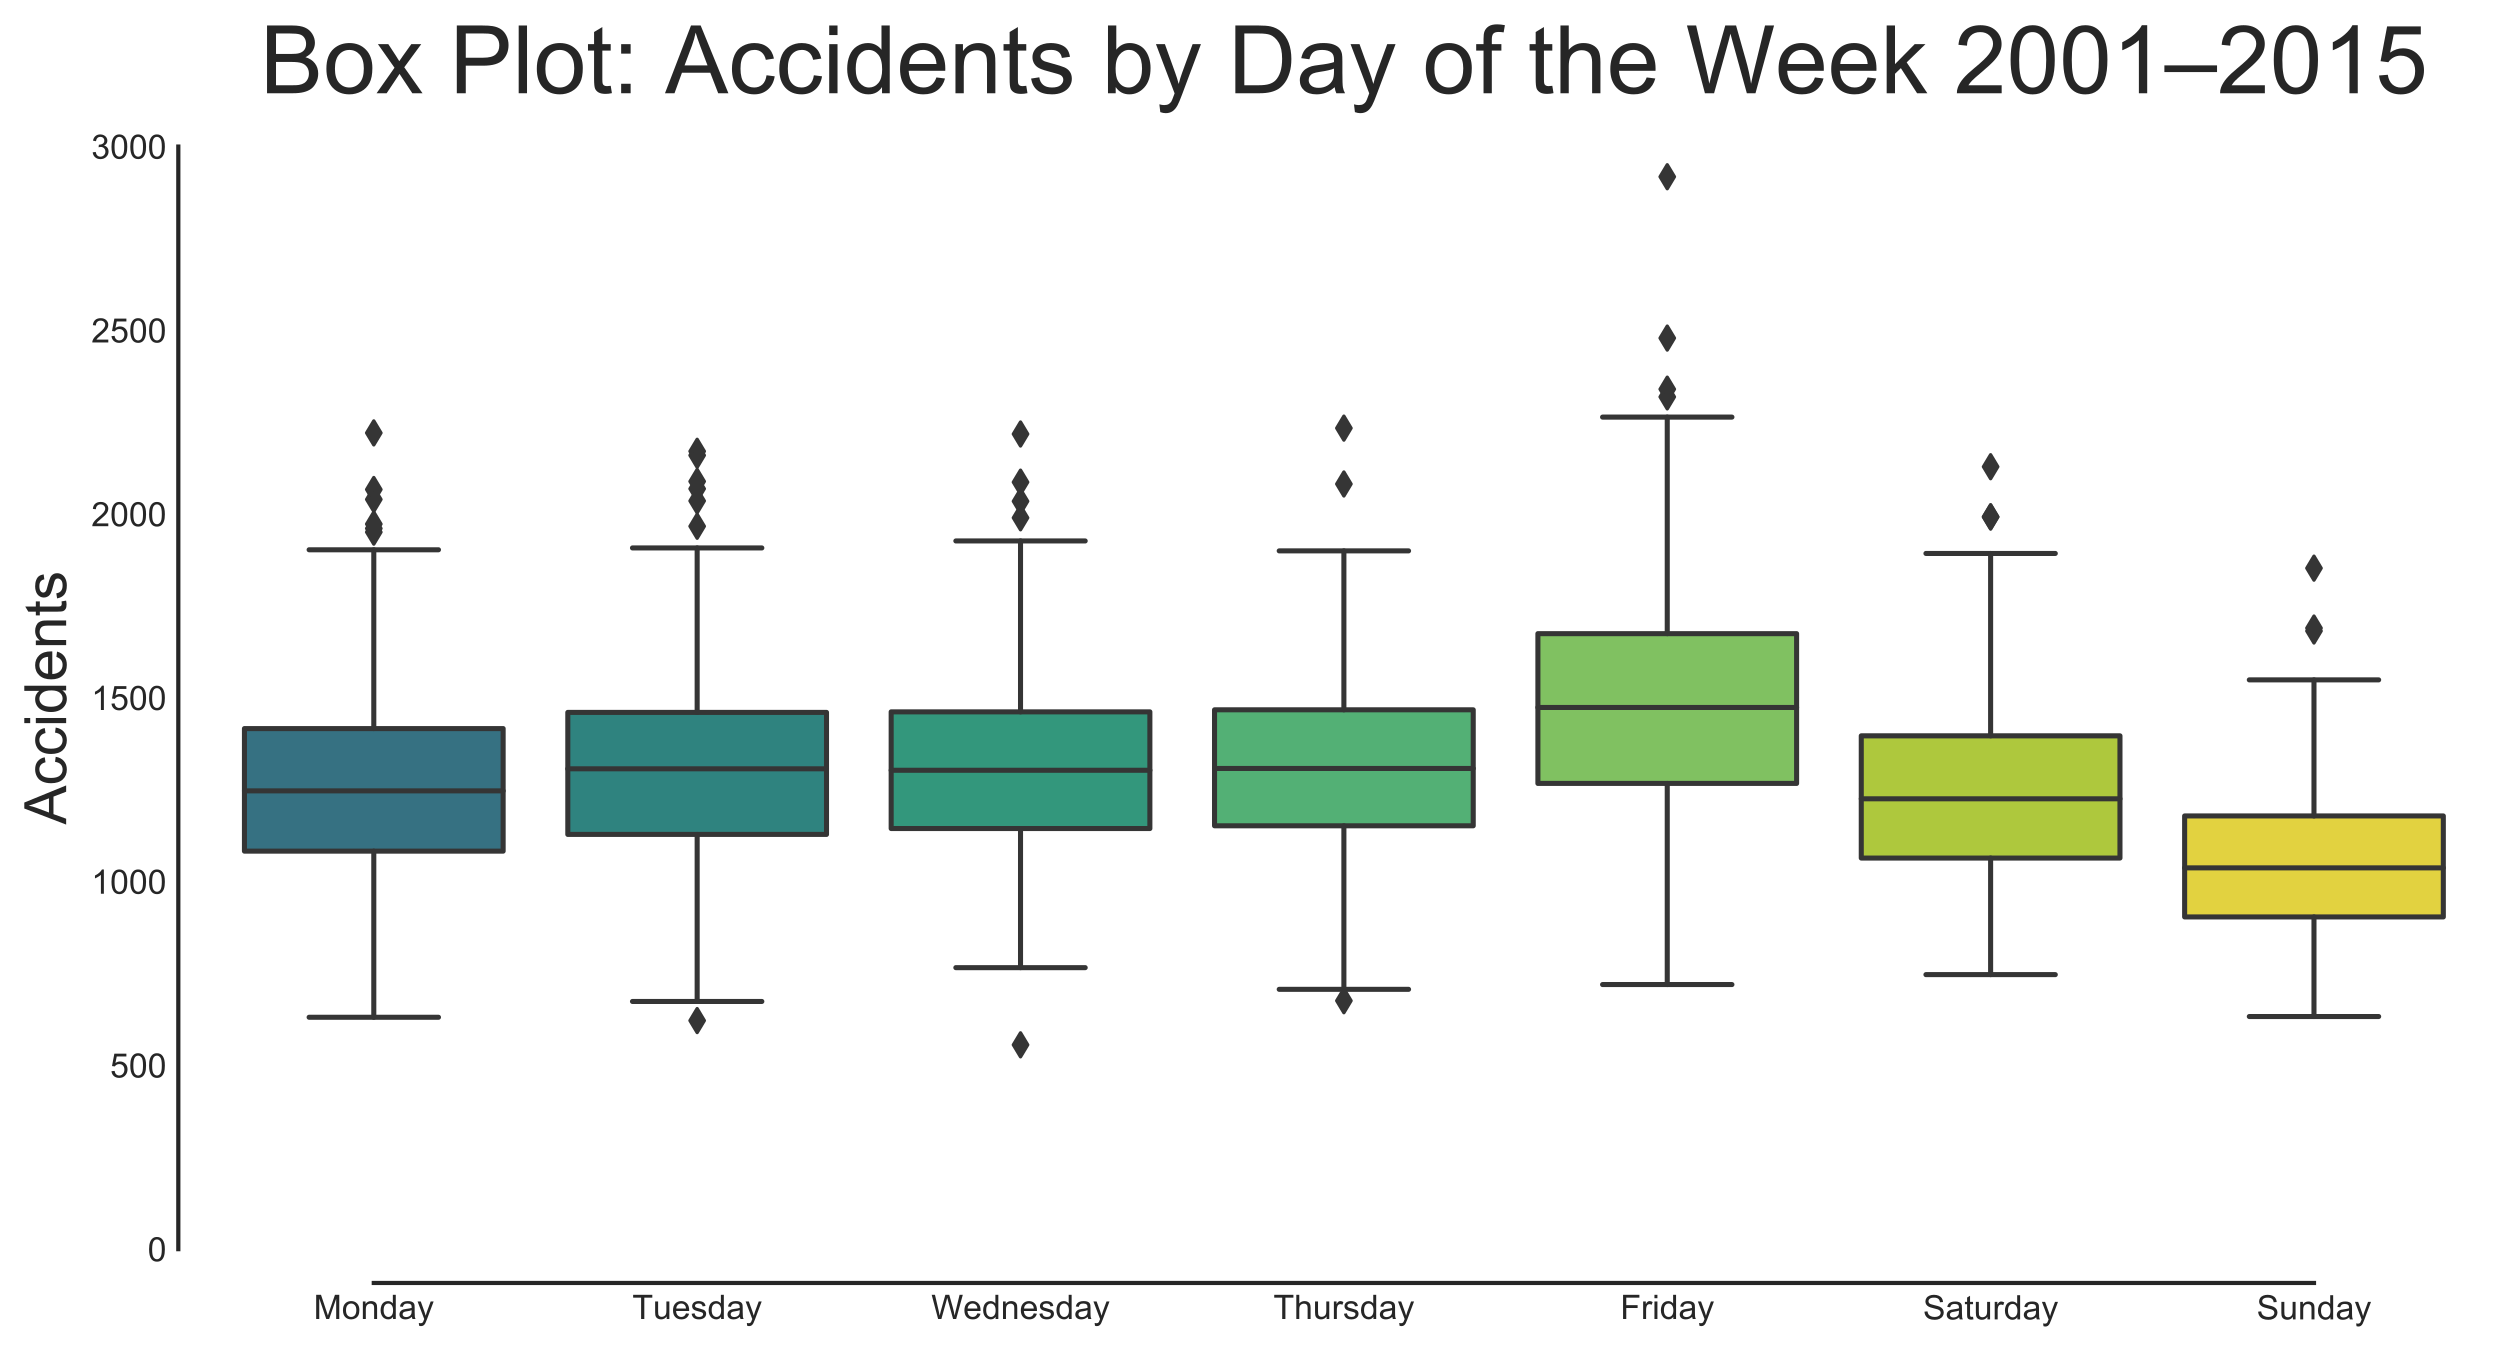<?xml version="1.0" encoding="utf-8" standalone="no"?>
<!DOCTYPE svg PUBLIC "-//W3C//DTD SVG 1.1//EN"
  "http://www.w3.org/Graphics/SVG/1.1/DTD/svg11.dtd">
<!-- Created with matplotlib (http://matplotlib.org/) -->
<svg height="399.612pt" version="1.1" viewBox="0 0 739.547 399.612" width="739.547pt" xmlns="http://www.w3.org/2000/svg" xmlns:xlink="http://www.w3.org/1999/xlink">
 <defs>
  <style type="text/css">
*{stroke-linecap:butt;stroke-linejoin:round;}
  </style>
 </defs>
 <g id="figure_1">
  <g id="patch_1">
   <path d="M 0 399.612 
L 739.547 399.612 
L 739.547 0 
L 0 0 
z
" style="fill:#ffffff;"/>
  </g>
  <g id="axes_1">
   <g id="patch_2">
    <path d="M 62.747 369.528 
L 732.347 369.528 
L 732.347 43.368 
L 62.747 43.368 
z
" style="fill:#ffffff;"/>
   </g>
   <g id="matplotlib.axis_1">
    <g id="xtick_1">
     <g id="line2d_1"/>
     <g id="text_1">
      <!-- Monday -->
      <defs>
       <path d="M 7.422 0 
L 7.422 71.578 
L 21.688 71.578 
L 38.625 20.906 
Q 40.969 13.812 42.047 10.297 
Q 43.266 14.203 45.844 21.781 
L 62.984 71.578 
L 75.734 71.578 
L 75.734 0 
L 66.609 0 
L 66.609 59.906 
L 45.797 0 
L 37.25 0 
L 16.547 60.938 
L 16.547 0 
z
" id="ArialMT-4d"/>
       <path d="M 3.328 25.922 
Q 3.328 40.328 11.328 47.266 
Q 18.016 53.031 27.641 53.031 
Q 38.328 53.031 45.109 46.016 
Q 51.906 39.016 51.906 26.656 
Q 51.906 16.656 48.906 10.906 
Q 45.906 5.172 40.156 2 
Q 34.422 -1.172 27.641 -1.172 
Q 16.75 -1.172 10.031 5.812 
Q 3.328 12.797 3.328 25.922 
z
M 12.359 25.922 
Q 12.359 15.969 16.703 11.016 
Q 21.047 6.062 27.641 6.062 
Q 34.188 6.062 38.531 11.031 
Q 42.875 16.016 42.875 26.219 
Q 42.875 35.844 38.5 40.797 
Q 34.125 45.75 27.641 45.75 
Q 21.047 45.75 16.703 40.812 
Q 12.359 35.891 12.359 25.922 
z
" id="ArialMT-6f"/>
       <path d="M 6.594 0 
L 6.594 51.859 
L 14.5 51.859 
L 14.5 44.484 
Q 20.219 53.031 31 53.031 
Q 35.688 53.031 39.625 51.344 
Q 43.562 49.656 45.516 46.922 
Q 47.469 44.188 48.25 40.438 
Q 48.734 37.984 48.734 31.891 
L 48.734 0 
L 39.938 0 
L 39.938 31.547 
Q 39.938 36.922 38.906 39.578 
Q 37.891 42.234 35.281 43.812 
Q 32.672 45.406 29.156 45.406 
Q 23.531 45.406 19.453 41.844 
Q 15.375 38.281 15.375 28.328 
L 15.375 0 
z
" id="ArialMT-6e"/>
       <path d="M 40.234 0 
L 40.234 6.547 
Q 35.297 -1.172 25.734 -1.172 
Q 19.531 -1.172 14.328 2.25 
Q 9.125 5.672 6.266 11.797 
Q 3.422 17.922 3.422 25.875 
Q 3.422 33.641 6 39.969 
Q 8.594 46.297 13.766 49.656 
Q 18.953 53.031 25.344 53.031 
Q 30.031 53.031 33.688 51.047 
Q 37.359 49.078 39.656 45.906 
L 39.656 71.578 
L 48.391 71.578 
L 48.391 0 
z
M 12.453 25.875 
Q 12.453 15.922 16.641 10.984 
Q 20.844 6.062 26.562 6.062 
Q 32.328 6.062 36.344 10.766 
Q 40.375 15.484 40.375 25.141 
Q 40.375 35.797 36.266 40.766 
Q 32.172 45.75 26.172 45.75 
Q 20.312 45.75 16.375 40.969 
Q 12.453 36.188 12.453 25.875 
z
" id="ArialMT-64"/>
       <path d="M 40.438 6.391 
Q 35.547 2.25 31.031 0.531 
Q 26.516 -1.172 21.344 -1.172 
Q 12.797 -1.172 8.203 3 
Q 3.609 7.172 3.609 13.672 
Q 3.609 17.484 5.344 20.625 
Q 7.078 23.781 9.891 25.688 
Q 12.703 27.594 16.219 28.562 
Q 18.797 29.25 24.031 29.891 
Q 34.672 31.156 39.703 32.906 
Q 39.75 34.719 39.75 35.203 
Q 39.75 40.578 37.25 42.781 
Q 33.891 45.75 27.25 45.75 
Q 21.047 45.75 18.094 43.578 
Q 15.141 41.406 13.719 35.891 
L 5.125 37.062 
Q 6.297 42.578 8.984 45.969 
Q 11.672 49.359 16.75 51.188 
Q 21.828 53.031 28.516 53.031 
Q 35.156 53.031 39.297 51.469 
Q 43.453 49.906 45.406 47.531 
Q 47.359 45.172 48.141 41.547 
Q 48.578 39.312 48.578 33.453 
L 48.578 21.734 
Q 48.578 9.469 49.141 6.219 
Q 49.703 2.984 51.375 0 
L 42.188 0 
Q 40.828 2.734 40.438 6.391 
z
M 39.703 26.031 
Q 34.906 24.078 25.344 22.703 
Q 19.922 21.922 17.672 20.938 
Q 15.438 19.969 14.203 18.094 
Q 12.984 16.219 12.984 13.922 
Q 12.984 10.406 15.641 8.062 
Q 18.312 5.719 23.438 5.719 
Q 28.516 5.719 32.469 7.938 
Q 36.422 10.156 38.281 14.016 
Q 39.703 17 39.703 22.797 
z
" id="ArialMT-61"/>
       <path d="M 6.203 -19.969 
L 5.219 -11.719 
Q 8.109 -12.5 10.25 -12.5 
Q 13.188 -12.5 14.938 -11.516 
Q 16.703 -10.547 17.828 -8.797 
Q 18.656 -7.469 20.516 -2.25 
Q 20.75 -1.516 21.297 -0.094 
L 1.609 51.859 
L 11.078 51.859 
L 21.875 21.828 
Q 23.969 16.109 25.641 9.812 
Q 27.156 15.875 29.25 21.625 
L 40.328 51.859 
L 49.125 51.859 
L 29.391 -0.875 
Q 26.219 -9.422 24.469 -12.641 
Q 22.125 -17 19.094 -19.016 
Q 16.062 -21.047 11.859 -21.047 
Q 9.328 -21.047 6.203 -19.969 
z
" id="ArialMT-79"/>
      </defs>
      <g style="fill:#262626;" transform="translate(92.789 390.186)scale(0.1 -0.1)">
       <use xlink:href="#ArialMT-4d"/>
       <use x="83.301" xlink:href="#ArialMT-6f"/>
       <use x="138.916" xlink:href="#ArialMT-6e"/>
       <use x="194.531" xlink:href="#ArialMT-64"/>
       <use x="250.146" xlink:href="#ArialMT-61"/>
       <use x="305.762" xlink:href="#ArialMT-79"/>
      </g>
     </g>
    </g>
    <g id="xtick_2">
     <g id="line2d_2"/>
     <g id="text_2">
      <!-- Tuesday -->
      <defs>
       <path d="M 25.922 0 
L 25.922 63.141 
L 2.344 63.141 
L 2.344 71.578 
L 59.078 71.578 
L 59.078 63.141 
L 35.406 63.141 
L 35.406 0 
z
" id="ArialMT-54"/>
       <path d="M 40.578 0 
L 40.578 7.625 
Q 34.516 -1.172 24.125 -1.172 
Q 19.531 -1.172 15.547 0.578 
Q 11.578 2.344 9.641 5 
Q 7.719 7.672 6.938 11.531 
Q 6.391 14.109 6.391 19.734 
L 6.391 51.859 
L 15.188 51.859 
L 15.188 23.094 
Q 15.188 16.219 15.719 13.812 
Q 16.547 10.359 19.234 8.375 
Q 21.922 6.391 25.875 6.391 
Q 29.828 6.391 33.297 8.422 
Q 36.766 10.453 38.203 13.938 
Q 39.656 17.438 39.656 24.078 
L 39.656 51.859 
L 48.438 51.859 
L 48.438 0 
z
" id="ArialMT-75"/>
       <path d="M 42.094 16.703 
L 51.172 15.578 
Q 49.031 7.625 43.219 3.219 
Q 37.406 -1.172 28.375 -1.172 
Q 17 -1.172 10.328 5.828 
Q 3.656 12.844 3.656 25.484 
Q 3.656 38.578 10.391 45.797 
Q 17.141 53.031 27.875 53.031 
Q 38.281 53.031 44.875 45.953 
Q 51.469 38.875 51.469 26.031 
Q 51.469 25.25 51.422 23.688 
L 12.75 23.688 
Q 13.234 15.141 17.578 10.594 
Q 21.922 6.062 28.422 6.062 
Q 33.25 6.062 36.672 8.594 
Q 40.094 11.141 42.094 16.703 
z
M 13.234 30.906 
L 42.188 30.906 
Q 41.609 37.453 38.875 40.719 
Q 34.672 45.797 27.984 45.797 
Q 21.922 45.797 17.797 41.75 
Q 13.672 37.703 13.234 30.906 
z
" id="ArialMT-65"/>
       <path d="M 3.078 15.484 
L 11.766 16.844 
Q 12.5 11.625 15.844 8.844 
Q 19.188 6.062 25.203 6.062 
Q 31.25 6.062 34.172 8.516 
Q 37.109 10.984 37.109 14.312 
Q 37.109 17.281 34.516 19 
Q 32.719 20.172 25.531 21.969 
Q 15.875 24.422 12.141 26.203 
Q 8.406 27.984 6.469 31.125 
Q 4.547 34.281 4.547 38.094 
Q 4.547 41.547 6.125 44.5 
Q 7.719 47.469 10.453 49.422 
Q 12.5 50.922 16.031 51.969 
Q 19.578 53.031 23.641 53.031 
Q 29.734 53.031 34.344 51.266 
Q 38.969 49.516 41.156 46.5 
Q 43.359 43.5 44.188 38.484 
L 35.594 37.312 
Q 35.016 41.312 32.203 43.547 
Q 29.391 45.797 24.266 45.797 
Q 18.219 45.797 15.625 43.797 
Q 13.031 41.797 13.031 39.109 
Q 13.031 37.406 14.109 36.031 
Q 15.188 34.625 17.484 33.688 
Q 18.797 33.203 25.25 31.453 
Q 34.578 28.953 38.25 27.359 
Q 41.938 25.781 44.031 22.75 
Q 46.141 19.734 46.141 15.234 
Q 46.141 10.844 43.578 6.953 
Q 41.016 3.078 36.172 0.953 
Q 31.344 -1.172 25.25 -1.172 
Q 15.141 -1.172 9.844 3.031 
Q 4.547 7.234 3.078 15.484 
z
" id="ArialMT-73"/>
      </defs>
      <g style="fill:#262626;" transform="translate(187.059 390.186)scale(0.1 -0.1)">
       <use xlink:href="#ArialMT-54"/>
       <use x="61.037" xlink:href="#ArialMT-75"/>
       <use x="116.652" xlink:href="#ArialMT-65"/>
       <use x="172.268" xlink:href="#ArialMT-73"/>
       <use x="222.268" xlink:href="#ArialMT-64"/>
       <use x="277.883" xlink:href="#ArialMT-61"/>
       <use x="333.498" xlink:href="#ArialMT-79"/>
      </g>
     </g>
    </g>
    <g id="xtick_3">
     <g id="line2d_3"/>
     <g id="text_3">
      <!-- Wednesday -->
      <defs>
       <path d="M 20.219 0 
L 1.219 71.578 
L 10.938 71.578 
L 21.828 24.656 
Q 23.578 17.281 24.859 10.016 
Q 27.594 21.484 28.078 23.25 
L 41.703 71.578 
L 53.125 71.578 
L 63.375 35.359 
Q 67.234 21.875 68.953 10.016 
Q 70.312 16.797 72.516 25.594 
L 83.734 71.578 
L 93.266 71.578 
L 73.641 0 
L 64.5 0 
L 49.422 54.547 
Q 47.516 61.375 47.172 62.938 
Q 46.047 58.016 45.062 54.547 
L 29.891 0 
z
" id="ArialMT-57"/>
      </defs>
      <g style="fill:#262626;" transform="translate(275.488 390.186)scale(0.1 -0.1)">
       <use xlink:href="#ArialMT-57"/>
       <use x="94.369" xlink:href="#ArialMT-65"/>
       <use x="149.984" xlink:href="#ArialMT-64"/>
       <use x="205.6" xlink:href="#ArialMT-6e"/>
       <use x="261.215" xlink:href="#ArialMT-65"/>
       <use x="316.83" xlink:href="#ArialMT-73"/>
       <use x="366.83" xlink:href="#ArialMT-64"/>
       <use x="422.445" xlink:href="#ArialMT-61"/>
       <use x="478.061" xlink:href="#ArialMT-79"/>
      </g>
     </g>
    </g>
    <g id="xtick_4">
     <g id="line2d_4"/>
     <g id="text_4">
      <!-- Thursday -->
      <defs>
       <path d="M 6.594 0 
L 6.594 71.578 
L 15.375 71.578 
L 15.375 45.906 
Q 21.531 53.031 30.906 53.031 
Q 36.672 53.031 40.922 50.75 
Q 45.172 48.484 47 44.484 
Q 48.828 40.484 48.828 32.859 
L 48.828 0 
L 40.047 0 
L 40.047 32.859 
Q 40.047 39.453 37.188 42.453 
Q 34.328 45.453 29.109 45.453 
Q 25.203 45.453 21.75 43.422 
Q 18.312 41.406 16.844 37.938 
Q 15.375 34.469 15.375 28.375 
L 15.375 0 
z
" id="ArialMT-68"/>
       <path d="M 6.5 0 
L 6.5 51.859 
L 14.406 51.859 
L 14.406 44 
Q 17.438 49.516 20 51.266 
Q 22.562 53.031 25.641 53.031 
Q 30.078 53.031 34.672 50.203 
L 31.641 42.047 
Q 28.422 43.953 25.203 43.953 
Q 22.312 43.953 20.016 42.219 
Q 17.719 40.484 16.75 37.406 
Q 15.281 32.719 15.281 27.156 
L 15.281 0 
z
" id="ArialMT-72"/>
      </defs>
      <g style="fill:#262626;" transform="translate(376.706 390.186)scale(0.1 -0.1)">
       <use xlink:href="#ArialMT-54"/>
       <use x="61.084" xlink:href="#ArialMT-68"/>
       <use x="116.699" xlink:href="#ArialMT-75"/>
       <use x="172.314" xlink:href="#ArialMT-72"/>
       <use x="205.615" xlink:href="#ArialMT-73"/>
       <use x="255.615" xlink:href="#ArialMT-64"/>
       <use x="311.23" xlink:href="#ArialMT-61"/>
       <use x="366.846" xlink:href="#ArialMT-79"/>
      </g>
     </g>
    </g>
    <g id="xtick_5">
     <g id="line2d_5"/>
     <g id="text_5">
      <!-- Friday -->
      <defs>
       <path d="M 8.203 0 
L 8.203 71.578 
L 56.5 71.578 
L 56.5 63.141 
L 17.672 63.141 
L 17.672 40.969 
L 51.266 40.969 
L 51.266 32.516 
L 17.672 32.516 
L 17.672 0 
z
" id="ArialMT-46"/>
       <path d="M 6.641 61.469 
L 6.641 71.578 
L 15.438 71.578 
L 15.438 61.469 
z
M 6.641 0 
L 6.641 51.859 
L 15.438 51.859 
L 15.438 0 
z
" id="ArialMT-69"/>
      </defs>
      <g style="fill:#262626;" transform="translate(479.313 390.186)scale(0.1 -0.1)">
       <use xlink:href="#ArialMT-46"/>
       <use x="61.084" xlink:href="#ArialMT-72"/>
       <use x="94.385" xlink:href="#ArialMT-69"/>
       <use x="116.602" xlink:href="#ArialMT-64"/>
       <use x="172.217" xlink:href="#ArialMT-61"/>
       <use x="227.832" xlink:href="#ArialMT-79"/>
      </g>
     </g>
    </g>
    <g id="xtick_6">
     <g id="line2d_6"/>
     <g id="text_6">
      <!-- Saturday -->
      <defs>
       <path d="M 4.5 23 
L 13.422 23.781 
Q 14.062 18.406 16.375 14.969 
Q 18.703 11.531 23.578 9.406 
Q 28.469 7.281 34.578 7.281 
Q 39.984 7.281 44.141 8.891 
Q 48.297 10.5 50.312 13.297 
Q 52.344 16.109 52.344 19.438 
Q 52.344 22.797 50.391 25.312 
Q 48.438 27.828 43.953 29.547 
Q 41.062 30.672 31.203 33.031 
Q 21.344 35.406 17.391 37.5 
Q 12.25 40.188 9.734 44.156 
Q 7.234 48.141 7.234 53.078 
Q 7.234 58.5 10.297 63.203 
Q 13.375 67.922 19.281 70.359 
Q 25.203 72.797 32.422 72.797 
Q 40.375 72.797 46.453 70.234 
Q 52.547 67.672 55.812 62.688 
Q 59.078 57.719 59.328 51.422 
L 50.25 50.734 
Q 49.516 57.516 45.281 60.984 
Q 41.062 64.453 32.812 64.453 
Q 24.219 64.453 20.281 61.297 
Q 16.359 58.156 16.359 53.719 
Q 16.359 49.859 19.141 47.359 
Q 21.875 44.875 33.422 42.266 
Q 44.969 39.656 49.266 37.703 
Q 55.516 34.812 58.484 30.391 
Q 61.469 25.984 61.469 20.219 
Q 61.469 14.5 58.203 9.438 
Q 54.938 4.391 48.797 1.578 
Q 42.672 -1.219 35.016 -1.219 
Q 25.297 -1.219 18.719 1.609 
Q 12.156 4.438 8.422 10.125 
Q 4.688 15.828 4.5 23 
z
" id="ArialMT-53"/>
       <path d="M 25.781 7.859 
L 27.047 0.094 
Q 23.344 -0.688 20.406 -0.688 
Q 15.625 -0.688 12.984 0.828 
Q 10.359 2.344 9.281 4.812 
Q 8.203 7.281 8.203 15.188 
L 8.203 45.016 
L 1.766 45.016 
L 1.766 51.859 
L 8.203 51.859 
L 8.203 64.703 
L 16.938 69.969 
L 16.938 51.859 
L 25.781 51.859 
L 25.781 45.016 
L 16.938 45.016 
L 16.938 14.703 
Q 16.938 10.938 17.406 9.859 
Q 17.875 8.797 18.922 8.156 
Q 19.969 7.516 21.922 7.516 
Q 23.391 7.516 25.781 7.859 
z
" id="ArialMT-74"/>
      </defs>
      <g style="fill:#262626;" transform="translate(568.85 390.308)scale(0.1 -0.1)">
       <use xlink:href="#ArialMT-53"/>
       <use x="66.699" xlink:href="#ArialMT-61"/>
       <use x="122.314" xlink:href="#ArialMT-74"/>
       <use x="150.098" xlink:href="#ArialMT-75"/>
       <use x="205.713" xlink:href="#ArialMT-72"/>
       <use x="239.014" xlink:href="#ArialMT-64"/>
       <use x="294.629" xlink:href="#ArialMT-61"/>
       <use x="350.244" xlink:href="#ArialMT-79"/>
      </g>
     </g>
    </g>
    <g id="xtick_7">
     <g id="line2d_7"/>
     <g id="text_7">
      <!-- Sunday -->
      <g style="fill:#262626;" transform="translate(667.561 390.308)scale(0.1 -0.1)">
       <use xlink:href="#ArialMT-53"/>
       <use x="66.699" xlink:href="#ArialMT-75"/>
       <use x="122.314" xlink:href="#ArialMT-6e"/>
       <use x="177.93" xlink:href="#ArialMT-64"/>
       <use x="233.545" xlink:href="#ArialMT-61"/>
       <use x="289.16" xlink:href="#ArialMT-79"/>
      </g>
     </g>
    </g>
   </g>
   <g id="matplotlib.axis_2">
    <g id="ytick_1">
     <g id="line2d_8"/>
     <g id="text_8">
      <!-- 0 -->
      <defs>
       <path d="M 4.156 35.297 
Q 4.156 48 6.766 55.734 
Q 9.375 63.484 14.516 67.672 
Q 19.672 71.875 27.484 71.875 
Q 33.25 71.875 37.594 69.547 
Q 41.938 67.234 44.766 62.859 
Q 47.609 58.5 49.219 52.219 
Q 50.828 45.953 50.828 35.297 
Q 50.828 22.703 48.234 14.969 
Q 45.656 7.234 40.5 3 
Q 35.359 -1.219 27.484 -1.219 
Q 17.141 -1.219 11.234 6.203 
Q 4.156 15.141 4.156 35.297 
z
M 13.188 35.297 
Q 13.188 17.672 17.312 11.828 
Q 21.438 6 27.484 6 
Q 33.547 6 37.672 11.859 
Q 41.797 17.719 41.797 35.297 
Q 41.797 52.984 37.672 58.781 
Q 33.547 64.594 27.391 64.594 
Q 21.344 64.594 17.719 59.469 
Q 13.188 52.938 13.188 35.297 
z
" id="ArialMT-30"/>
      </defs>
      <g style="fill:#262626;" transform="translate(43.686 373.107)scale(0.1 -0.1)">
       <use xlink:href="#ArialMT-30"/>
      </g>
     </g>
    </g>
    <g id="ytick_2">
     <g id="line2d_9"/>
     <g id="text_9">
      <!-- 500 -->
      <defs>
       <path d="M 4.156 18.75 
L 13.375 19.531 
Q 14.406 12.797 18.141 9.391 
Q 21.875 6 27.156 6 
Q 33.5 6 37.891 10.781 
Q 42.281 15.578 42.281 23.484 
Q 42.281 31 38.062 35.344 
Q 33.844 39.703 27 39.703 
Q 22.75 39.703 19.328 37.766 
Q 15.922 35.844 13.969 32.766 
L 5.719 33.844 
L 12.641 70.609 
L 48.25 70.609 
L 48.25 62.203 
L 19.672 62.203 
L 15.828 42.969 
Q 22.266 47.469 29.344 47.469 
Q 38.719 47.469 45.156 40.969 
Q 51.609 34.469 51.609 24.266 
Q 51.609 14.547 45.953 7.469 
Q 39.062 -1.219 27.156 -1.219 
Q 17.391 -1.219 11.203 4.25 
Q 5.031 9.719 4.156 18.75 
z
" id="ArialMT-35"/>
      </defs>
      <g style="fill:#262626;" transform="translate(32.564 318.747)scale(0.1 -0.1)">
       <use xlink:href="#ArialMT-35"/>
       <use x="55.615" xlink:href="#ArialMT-30"/>
       <use x="111.23" xlink:href="#ArialMT-30"/>
      </g>
     </g>
    </g>
    <g id="ytick_3">
     <g id="line2d_10"/>
     <g id="text_10">
      <!-- 1000 -->
      <defs>
       <path d="M 37.25 0 
L 28.469 0 
L 28.469 56 
Q 25.297 52.984 20.141 49.953 
Q 14.984 46.922 10.891 45.406 
L 10.891 53.906 
Q 18.266 57.375 23.781 62.297 
Q 29.297 67.234 31.594 71.875 
L 37.25 71.875 
z
" id="ArialMT-31"/>
      </defs>
      <g style="fill:#262626;" transform="translate(27.003 264.387)scale(0.1 -0.1)">
       <use xlink:href="#ArialMT-31"/>
       <use x="55.615" xlink:href="#ArialMT-30"/>
       <use x="111.23" xlink:href="#ArialMT-30"/>
       <use x="166.846" xlink:href="#ArialMT-30"/>
      </g>
     </g>
    </g>
    <g id="ytick_4">
     <g id="line2d_11"/>
     <g id="text_11">
      <!-- 1500 -->
      <g style="fill:#262626;" transform="translate(27.003 210.027)scale(0.1 -0.1)">
       <use xlink:href="#ArialMT-31"/>
       <use x="55.615" xlink:href="#ArialMT-35"/>
       <use x="111.23" xlink:href="#ArialMT-30"/>
       <use x="166.846" xlink:href="#ArialMT-30"/>
      </g>
     </g>
    </g>
    <g id="ytick_5">
     <g id="line2d_12"/>
     <g id="text_12">
      <!-- 2000 -->
      <defs>
       <path d="M 50.344 8.453 
L 50.344 0 
L 3.031 0 
Q 2.938 3.172 4.047 6.109 
Q 5.859 10.938 9.828 15.625 
Q 13.812 20.312 21.344 26.469 
Q 33.016 36.031 37.109 41.625 
Q 41.219 47.219 41.219 52.203 
Q 41.219 57.422 37.469 61 
Q 33.734 64.594 27.734 64.594 
Q 21.391 64.594 17.578 60.781 
Q 13.766 56.984 13.719 50.25 
L 4.688 51.172 
Q 5.609 61.281 11.656 66.578 
Q 17.719 71.875 27.938 71.875 
Q 38.234 71.875 44.234 66.156 
Q 50.25 60.453 50.25 52 
Q 50.25 47.703 48.484 43.547 
Q 46.734 39.406 42.656 34.812 
Q 38.578 30.219 29.109 22.219 
Q 21.188 15.578 18.938 13.203 
Q 16.703 10.844 15.234 8.453 
z
" id="ArialMT-32"/>
      </defs>
      <g style="fill:#262626;" transform="translate(27.003 155.667)scale(0.1 -0.1)">
       <use xlink:href="#ArialMT-32"/>
       <use x="55.615" xlink:href="#ArialMT-30"/>
       <use x="111.23" xlink:href="#ArialMT-30"/>
       <use x="166.846" xlink:href="#ArialMT-30"/>
      </g>
     </g>
    </g>
    <g id="ytick_6">
     <g id="line2d_13"/>
     <g id="text_13">
      <!-- 2500 -->
      <g style="fill:#262626;" transform="translate(27.003 101.307)scale(0.1 -0.1)">
       <use xlink:href="#ArialMT-32"/>
       <use x="55.615" xlink:href="#ArialMT-35"/>
       <use x="111.23" xlink:href="#ArialMT-30"/>
       <use x="166.846" xlink:href="#ArialMT-30"/>
      </g>
     </g>
    </g>
    <g id="ytick_7">
     <g id="line2d_14"/>
     <g id="text_14">
      <!-- 3000 -->
      <defs>
       <path d="M 4.203 18.891 
L 12.984 20.062 
Q 14.5 12.594 18.141 9.297 
Q 21.781 6 27 6 
Q 33.203 6 37.469 10.297 
Q 41.75 14.594 41.75 20.953 
Q 41.75 27 37.797 30.922 
Q 33.844 34.859 27.734 34.859 
Q 25.25 34.859 21.531 33.891 
L 22.516 41.609 
Q 23.391 41.5 23.922 41.5 
Q 29.547 41.5 34.031 44.422 
Q 38.531 47.359 38.531 53.469 
Q 38.531 58.297 35.25 61.469 
Q 31.984 64.656 26.812 64.656 
Q 21.688 64.656 18.266 61.422 
Q 14.844 58.203 13.875 51.766 
L 5.078 53.328 
Q 6.688 62.156 12.391 67.016 
Q 18.109 71.875 26.609 71.875 
Q 32.469 71.875 37.391 69.359 
Q 42.328 66.844 44.938 62.5 
Q 47.562 58.156 47.562 53.266 
Q 47.562 48.641 45.062 44.828 
Q 42.578 41.016 37.703 38.766 
Q 44.047 37.312 47.562 32.688 
Q 51.078 28.078 51.078 21.141 
Q 51.078 11.766 44.234 5.25 
Q 37.406 -1.266 26.953 -1.266 
Q 17.531 -1.266 11.297 4.344 
Q 5.078 9.969 4.203 18.891 
z
" id="ArialMT-33"/>
      </defs>
      <g style="fill:#262626;" transform="translate(27.003 46.947)scale(0.1 -0.1)">
       <use xlink:href="#ArialMT-33"/>
       <use x="55.615" xlink:href="#ArialMT-30"/>
       <use x="111.23" xlink:href="#ArialMT-30"/>
       <use x="166.846" xlink:href="#ArialMT-30"/>
      </g>
     </g>
    </g>
    <g id="text_15">
     <!-- Accidents -->
     <defs>
      <path d="M -0.141 0 
L 27.344 71.578 
L 37.547 71.578 
L 66.844 0 
L 56.062 0 
L 47.703 21.688 
L 17.781 21.688 
L 9.906 0 
z
M 20.516 29.391 
L 44.781 29.391 
L 37.312 49.219 
Q 33.891 58.25 32.234 64.062 
Q 30.859 57.172 28.375 50.391 
z
" id="ArialMT-41"/>
      <path d="M 40.438 19 
L 49.078 17.875 
Q 47.656 8.938 41.812 3.875 
Q 35.984 -1.172 27.484 -1.172 
Q 16.844 -1.172 10.375 5.781 
Q 3.906 12.75 3.906 25.734 
Q 3.906 34.125 6.688 40.422 
Q 9.469 46.734 15.156 49.875 
Q 20.844 53.031 27.547 53.031 
Q 35.984 53.031 41.359 48.75 
Q 46.734 44.484 48.25 36.625 
L 39.703 35.297 
Q 38.484 40.531 35.375 43.156 
Q 32.281 45.797 27.875 45.797 
Q 21.234 45.797 17.078 41.031 
Q 12.938 36.281 12.938 25.984 
Q 12.938 15.531 16.938 10.797 
Q 20.953 6.062 27.391 6.062 
Q 32.562 6.062 36.031 9.234 
Q 39.5 12.406 40.438 19 
z
" id="ArialMT-63"/>
     </defs>
     <g style="fill:#262626;" transform="translate(19.569 243.905)rotate(-90)scale(0.173 -0.173)">
      <use xlink:href="#ArialMT-41"/>
      <use x="66.699" xlink:href="#ArialMT-63"/>
      <use x="116.699" xlink:href="#ArialMT-63"/>
      <use x="166.699" xlink:href="#ArialMT-69"/>
      <use x="188.916" xlink:href="#ArialMT-64"/>
      <use x="244.531" xlink:href="#ArialMT-65"/>
      <use x="300.146" xlink:href="#ArialMT-6e"/>
      <use x="355.762" xlink:href="#ArialMT-74"/>
      <use x="383.545" xlink:href="#ArialMT-73"/>
     </g>
    </g>
   </g>
   <g id="patch_3">
    <path clip-path="url(#p71932b61f9)" d="M 72.313 251.784 
L 148.838 251.784 
L 148.838 215.526 
L 72.313 215.526 
L 72.313 251.784 
z
" style="fill:#367182;stroke:#353535;stroke-linejoin:miter;stroke-width:1.5;"/>
   </g>
   <g id="patch_4">
    <path clip-path="url(#p71932b61f9)" d="M 167.97 246.837 
L 244.495 246.837 
L 244.495 210.742 
L 167.97 210.742 
L 167.97 246.837 
z
" style="fill:#2f837f;stroke:#353535;stroke-linejoin:miter;stroke-width:1.5;"/>
   </g>
   <g id="patch_5">
    <path clip-path="url(#p71932b61f9)" d="M 263.627 245.098 
L 340.153 245.098 
L 340.153 210.579 
L 263.627 210.579 
L 263.627 245.098 
z
" style="fill:#33977c;stroke:#353535;stroke-linejoin:miter;stroke-width:1.5;"/>
   </g>
   <g id="patch_6">
    <path clip-path="url(#p71932b61f9)" d="M 359.284 244.282 
L 435.81 244.282 
L 435.81 209.981 
L 359.284 209.981 
L 359.284 244.282 
z
" style="fill:#53b075;stroke:#353535;stroke-linejoin:miter;stroke-width:1.5;"/>
   </g>
   <g id="patch_7">
    <path clip-path="url(#p71932b61f9)" d="M 454.941 231.753 
L 531.467 231.753 
L 531.467 187.449 
L 454.941 187.449 
L 454.941 231.753 
z
" style="fill:#80c161;stroke:#353535;stroke-linejoin:miter;stroke-width:1.5;"/>
   </g>
   <g id="patch_8">
    <path clip-path="url(#p71932b61f9)" d="M 550.598 253.823 
L 627.124 253.823 
L 627.124 217.673 
L 550.598 217.673 
L 550.598 253.823 
z
" style="fill:#aec83d;stroke:#353535;stroke-linejoin:miter;stroke-width:1.5;"/>
   </g>
   <g id="patch_9">
    <path clip-path="url(#p71932b61f9)" d="M 646.255 271.245 
L 722.781 271.245 
L 722.781 241.374 
L 646.255 241.374 
L 646.255 271.245 
z
" style="fill:#e2d240;stroke:#353535;stroke-linejoin:miter;stroke-width:1.5;"/>
   </g>
   <g id="line2d_15">
    <path clip-path="url(#p71932b61f9)" d="M 110.575 251.784 
L 110.575 300.926 
" style="fill:none;stroke:#353535;stroke-linecap:round;stroke-width:1.5;"/>
   </g>
   <g id="line2d_16">
    <path clip-path="url(#p71932b61f9)" d="M 110.575 215.526 
L 110.575 162.634 
" style="fill:none;stroke:#353535;stroke-linecap:round;stroke-width:1.5;"/>
   </g>
   <g id="line2d_17">
    <path clip-path="url(#p71932b61f9)" d="M 91.444 300.926 
L 129.707 300.926 
" style="fill:none;stroke:#353535;stroke-linecap:round;stroke-width:1.5;"/>
   </g>
   <g id="line2d_18">
    <path clip-path="url(#p71932b61f9)" d="M 91.444 162.634 
L 129.707 162.634 
" style="fill:none;stroke:#353535;stroke-linecap:round;stroke-width:1.5;"/>
   </g>
   <g id="line2d_19">
    <defs>
     <path d="M -0 3.536 
L 2.121 0 
L -0 -3.536 
L -2.121 -0 
z
" id="ma2a4bb4d27" style="stroke:#353535;stroke-linejoin:miter;"/>
    </defs>
    <g clip-path="url(#p71932b61f9)">
     <use style="fill:#353535;stroke:#353535;stroke-linejoin:miter;" x="110.575" xlink:href="#ma2a4bb4d27" y="144.804"/>
     <use style="fill:#353535;stroke:#353535;stroke-linejoin:miter;" x="110.575" xlink:href="#ma2a4bb4d27" y="155.023"/>
     <use style="fill:#353535;stroke:#353535;stroke-linejoin:miter;" x="110.575" xlink:href="#ma2a4bb4d27" y="128.061"/>
     <use style="fill:#353535;stroke:#353535;stroke-linejoin:miter;" x="110.575" xlink:href="#ma2a4bb4d27" y="157.415"/>
     <use style="fill:#353535;stroke:#353535;stroke-linejoin:miter;" x="110.575" xlink:href="#ma2a4bb4d27" y="156.328"/>
     <use style="fill:#353535;stroke:#353535;stroke-linejoin:miter;" x="110.575" xlink:href="#ma2a4bb4d27" y="147.739"/>
    </g>
   </g>
   <g id="line2d_20">
    <path clip-path="url(#p71932b61f9)" d="M 206.233 246.837 
L 206.233 296.251 
" style="fill:none;stroke:#353535;stroke-linecap:round;stroke-width:1.5;"/>
   </g>
   <g id="line2d_21">
    <path clip-path="url(#p71932b61f9)" d="M 206.233 210.742 
L 206.233 162.09 
" style="fill:none;stroke:#353535;stroke-linecap:round;stroke-width:1.5;"/>
   </g>
   <g id="line2d_22">
    <path clip-path="url(#p71932b61f9)" d="M 187.101 296.251 
L 225.364 296.251 
" style="fill:none;stroke:#353535;stroke-linecap:round;stroke-width:1.5;"/>
   </g>
   <g id="line2d_23">
    <path clip-path="url(#p71932b61f9)" d="M 187.101 162.09 
L 225.364 162.09 
" style="fill:none;stroke:#353535;stroke-linecap:round;stroke-width:1.5;"/>
   </g>
   <g id="line2d_24">
    <g clip-path="url(#p71932b61f9)">
     <use style="fill:#353535;stroke:#353535;stroke-linejoin:miter;" x="206.233" xlink:href="#ma2a4bb4d27" y="301.904"/>
     <use style="fill:#353535;stroke:#353535;stroke-linejoin:miter;" x="206.233" xlink:href="#ma2a4bb4d27" y="142.412"/>
     <use style="fill:#353535;stroke:#353535;stroke-linejoin:miter;" x="206.233" xlink:href="#ma2a4bb4d27" y="155.676"/>
     <use style="fill:#353535;stroke:#353535;stroke-linejoin:miter;" x="206.233" xlink:href="#ma2a4bb4d27" y="148.174"/>
     <use style="fill:#353535;stroke:#353535;stroke-linejoin:miter;" x="206.233" xlink:href="#ma2a4bb4d27" y="133.497"/>
     <use style="fill:#353535;stroke:#353535;stroke-linejoin:miter;" x="206.233" xlink:href="#ma2a4bb4d27" y="134.693"/>
     <use style="fill:#353535;stroke:#353535;stroke-linejoin:miter;" x="206.233" xlink:href="#ma2a4bb4d27" y="144.586"/>
    </g>
   </g>
   <g id="line2d_25">
    <path clip-path="url(#p71932b61f9)" d="M 301.89 245.098 
L 301.89 286.248 
" style="fill:none;stroke:#353535;stroke-linecap:round;stroke-width:1.5;"/>
   </g>
   <g id="line2d_26">
    <path clip-path="url(#p71932b61f9)" d="M 301.89 210.579 
L 301.89 160.024 
" style="fill:none;stroke:#353535;stroke-linecap:round;stroke-width:1.5;"/>
   </g>
   <g id="line2d_27">
    <path clip-path="url(#p71932b61f9)" d="M 282.758 286.248 
L 321.021 286.248 
" style="fill:none;stroke:#353535;stroke-linecap:round;stroke-width:1.5;"/>
   </g>
   <g id="line2d_28">
    <path clip-path="url(#p71932b61f9)" d="M 282.758 160.024 
L 321.021 160.024 
" style="fill:none;stroke:#353535;stroke-linecap:round;stroke-width:1.5;"/>
   </g>
   <g id="line2d_29">
    <g clip-path="url(#p71932b61f9)">
     <use style="fill:#353535;stroke:#353535;stroke-linejoin:miter;" x="301.89" xlink:href="#ma2a4bb4d27" y="309.08"/>
     <use style="fill:#353535;stroke:#353535;stroke-linejoin:miter;" x="301.89" xlink:href="#ma2a4bb4d27" y="148.283"/>
     <use style="fill:#353535;stroke:#353535;stroke-linejoin:miter;" x="301.89" xlink:href="#ma2a4bb4d27" y="153.175"/>
     <use style="fill:#353535;stroke:#353535;stroke-linejoin:miter;" x="301.89" xlink:href="#ma2a4bb4d27" y="128.387"/>
     <use style="fill:#353535;stroke:#353535;stroke-linejoin:miter;" x="301.89" xlink:href="#ma2a4bb4d27" y="142.629"/>
    </g>
   </g>
   <g id="line2d_30">
    <path clip-path="url(#p71932b61f9)" d="M 397.547 244.282 
L 397.547 292.663 
" style="fill:none;stroke:#353535;stroke-linecap:round;stroke-width:1.5;"/>
   </g>
   <g id="line2d_31">
    <path clip-path="url(#p71932b61f9)" d="M 397.547 209.981 
L 397.547 162.96 
" style="fill:none;stroke:#353535;stroke-linecap:round;stroke-width:1.5;"/>
   </g>
   <g id="line2d_32">
    <path clip-path="url(#p71932b61f9)" d="M 378.415 292.663 
L 416.678 292.663 
" style="fill:none;stroke:#353535;stroke-linecap:round;stroke-width:1.5;"/>
   </g>
   <g id="line2d_33">
    <path clip-path="url(#p71932b61f9)" d="M 378.415 162.96 
L 416.678 162.96 
" style="fill:none;stroke:#353535;stroke-linecap:round;stroke-width:1.5;"/>
   </g>
   <g id="line2d_34">
    <g clip-path="url(#p71932b61f9)">
     <use style="fill:#353535;stroke:#353535;stroke-linejoin:miter;" x="397.547" xlink:href="#ma2a4bb4d27" y="296.033"/>
     <use style="fill:#353535;stroke:#353535;stroke-linejoin:miter;" x="397.547" xlink:href="#ma2a4bb4d27" y="143.173"/>
     <use style="fill:#353535;stroke:#353535;stroke-linejoin:miter;" x="397.547" xlink:href="#ma2a4bb4d27" y="126.647"/>
    </g>
   </g>
   <g id="line2d_35">
    <path clip-path="url(#p71932b61f9)" d="M 493.204 231.753 
L 493.204 291.25 
" style="fill:none;stroke:#353535;stroke-linecap:round;stroke-width:1.5;"/>
   </g>
   <g id="line2d_36">
    <path clip-path="url(#p71932b61f9)" d="M 493.204 187.449 
L 493.204 123.386 
" style="fill:none;stroke:#353535;stroke-linecap:round;stroke-width:1.5;"/>
   </g>
   <g id="line2d_37">
    <path clip-path="url(#p71932b61f9)" d="M 474.073 291.25 
L 512.335 291.25 
" style="fill:none;stroke:#353535;stroke-linecap:round;stroke-width:1.5;"/>
   </g>
   <g id="line2d_38">
    <path clip-path="url(#p71932b61f9)" d="M 474.073 123.386 
L 512.335 123.386 
" style="fill:none;stroke:#353535;stroke-linecap:round;stroke-width:1.5;"/>
   </g>
   <g id="line2d_39">
    <g clip-path="url(#p71932b61f9)">
     <use style="fill:#353535;stroke:#353535;stroke-linejoin:miter;" x="493.204" xlink:href="#ma2a4bb4d27" y="52.283"/>
     <use style="fill:#353535;stroke:#353535;stroke-linejoin:miter;" x="493.204" xlink:href="#ma2a4bb4d27" y="117.406"/>
     <use style="fill:#353535;stroke:#353535;stroke-linejoin:miter;" x="493.204" xlink:href="#ma2a4bb4d27" y="100.011"/>
     <use style="fill:#353535;stroke:#353535;stroke-linejoin:miter;" x="493.204" xlink:href="#ma2a4bb4d27" y="115.123"/>
    </g>
   </g>
   <g id="line2d_40">
    <path clip-path="url(#p71932b61f9)" d="M 588.861 253.823 
L 588.861 288.314 
" style="fill:none;stroke:#353535;stroke-linecap:round;stroke-width:1.5;"/>
   </g>
   <g id="line2d_41">
    <path clip-path="url(#p71932b61f9)" d="M 588.861 217.673 
L 588.861 163.721 
" style="fill:none;stroke:#353535;stroke-linecap:round;stroke-width:1.5;"/>
   </g>
   <g id="line2d_42">
    <path clip-path="url(#p71932b61f9)" d="M 569.73 288.314 
L 607.993 288.314 
" style="fill:none;stroke:#353535;stroke-linecap:round;stroke-width:1.5;"/>
   </g>
   <g id="line2d_43">
    <path clip-path="url(#p71932b61f9)" d="M 569.73 163.721 
L 607.993 163.721 
" style="fill:none;stroke:#353535;stroke-linecap:round;stroke-width:1.5;"/>
   </g>
   <g id="line2d_44">
    <g clip-path="url(#p71932b61f9)">
     <use style="fill:#353535;stroke:#353535;stroke-linejoin:miter;" x="588.861" xlink:href="#ma2a4bb4d27" y="152.958"/>
     <use style="fill:#353535;stroke:#353535;stroke-linejoin:miter;" x="588.861" xlink:href="#ma2a4bb4d27" y="138.063"/>
     <use style="fill:#353535;stroke:#353535;stroke-linejoin:miter;" x="588.861" xlink:href="#ma2a4bb4d27" y="152.849"/>
    </g>
   </g>
   <g id="line2d_45">
    <path clip-path="url(#p71932b61f9)" d="M 684.518 271.245 
L 684.518 300.708 
" style="fill:none;stroke:#353535;stroke-linecap:round;stroke-width:1.5;"/>
   </g>
   <g id="line2d_46">
    <path clip-path="url(#p71932b61f9)" d="M 684.518 241.374 
L 684.518 201.121 
" style="fill:none;stroke:#353535;stroke-linecap:round;stroke-width:1.5;"/>
   </g>
   <g id="line2d_47">
    <path clip-path="url(#p71932b61f9)" d="M 665.387 300.708 
L 703.65 300.708 
" style="fill:none;stroke:#353535;stroke-linecap:round;stroke-width:1.5;"/>
   </g>
   <g id="line2d_48">
    <path clip-path="url(#p71932b61f9)" d="M 665.387 201.121 
L 703.65 201.121 
" style="fill:none;stroke:#353535;stroke-linecap:round;stroke-width:1.5;"/>
   </g>
   <g id="line2d_49">
    <g clip-path="url(#p71932b61f9)">
     <use style="fill:#353535;stroke:#353535;stroke-linejoin:miter;" x="684.518" xlink:href="#ma2a4bb4d27" y="186.661"/>
     <use style="fill:#353535;stroke:#353535;stroke-linejoin:miter;" x="684.518" xlink:href="#ma2a4bb4d27" y="185.791"/>
     <use style="fill:#353535;stroke:#353535;stroke-linejoin:miter;" x="684.518" xlink:href="#ma2a4bb4d27" y="168.07"/>
    </g>
   </g>
   <g id="line2d_50">
    <path clip-path="url(#p71932b61f9)" d="M 72.313 233.954 
L 148.838 233.954 
" style="fill:none;stroke:#353535;stroke-linecap:round;stroke-width:1.5;"/>
   </g>
   <g id="line2d_51">
    <path clip-path="url(#p71932b61f9)" d="M 167.97 227.431 
L 244.495 227.431 
" style="fill:none;stroke:#353535;stroke-linecap:round;stroke-width:1.5;"/>
   </g>
   <g id="line2d_52">
    <path clip-path="url(#p71932b61f9)" d="M 263.627 227.866 
L 340.153 227.866 
" style="fill:none;stroke:#353535;stroke-linecap:round;stroke-width:1.5;"/>
   </g>
   <g id="line2d_53">
    <path clip-path="url(#p71932b61f9)" d="M 359.284 227.322 
L 435.81 227.322 
" style="fill:none;stroke:#353535;stroke-linecap:round;stroke-width:1.5;"/>
   </g>
   <g id="line2d_54">
    <path clip-path="url(#p71932b61f9)" d="M 454.941 209.275 
L 531.467 209.275 
" style="fill:none;stroke:#353535;stroke-linecap:round;stroke-width:1.5;"/>
   </g>
   <g id="line2d_55">
    <path clip-path="url(#p71932b61f9)" d="M 550.598 236.292 
L 627.124 236.292 
" style="fill:none;stroke:#353535;stroke-linecap:round;stroke-width:1.5;"/>
   </g>
   <g id="line2d_56">
    <path clip-path="url(#p71932b61f9)" d="M 646.255 256.731 
L 722.781 256.731 
" style="fill:none;stroke:#353535;stroke-linecap:round;stroke-width:1.5;"/>
   </g>
   <g id="patch_10">
    <path d="M 52.747 369.528 
L 52.747 43.368 
" style="fill:none;stroke:#262626;stroke-linecap:square;stroke-linejoin:miter;stroke-width:1.25;"/>
   </g>
   <g id="patch_11">
    <path d="M 110.575 379.528 
L 684.518 379.528 
" style="fill:none;stroke:#262626;stroke-linecap:square;stroke-linejoin:miter;stroke-width:1.25;"/>
   </g>
   <g id="text_16">
    <!-- Box Plot: Accidents by Day of the Week 2001–2015 -->
    <defs>
     <path d="M 7.328 0 
L 7.328 71.578 
L 34.188 71.578 
Q 42.391 71.578 47.344 69.406 
Q 52.297 67.234 55.094 62.719 
Q 57.906 58.203 57.906 53.266 
Q 57.906 48.688 55.422 44.625 
Q 52.938 40.578 47.906 38.094 
Q 54.391 36.188 57.875 31.594 
Q 61.375 27 61.375 20.75 
Q 61.375 15.719 59.25 11.391 
Q 57.125 7.078 54 4.734 
Q 50.875 2.391 46.156 1.188 
Q 41.453 0 34.625 0 
z
M 16.797 41.5 
L 32.281 41.5 
Q 38.578 41.5 41.312 42.328 
Q 44.922 43.406 46.75 45.891 
Q 48.578 48.391 48.578 52.156 
Q 48.578 55.719 46.875 58.422 
Q 45.172 61.141 41.984 62.141 
Q 38.812 63.141 31.109 63.141 
L 16.797 63.141 
z
M 16.797 8.453 
L 34.625 8.453 
Q 39.203 8.453 41.062 8.797 
Q 44.344 9.375 46.531 10.734 
Q 48.734 12.109 50.141 14.719 
Q 51.562 17.328 51.562 20.75 
Q 51.562 24.75 49.516 27.703 
Q 47.469 30.672 43.828 31.859 
Q 40.188 33.062 33.344 33.062 
L 16.797 33.062 
z
" id="ArialMT-42"/>
     <path d="M 0.734 0 
L 19.672 26.953 
L 2.156 51.859 
L 13.141 51.859 
L 21.094 39.703 
Q 23.344 36.234 24.703 33.891 
Q 26.859 37.109 28.656 39.594 
L 37.406 51.859 
L 47.906 51.859 
L 29.984 27.438 
L 49.266 0 
L 38.484 0 
L 27.828 16.109 
L 25 20.453 
L 11.375 0 
z
" id="ArialMT-78"/>
     <path id="ArialMT-20"/>
     <path d="M 7.719 0 
L 7.719 71.578 
L 34.719 71.578 
Q 41.844 71.578 45.609 70.906 
Q 50.875 70.016 54.438 67.547 
Q 58.016 65.094 60.188 60.641 
Q 62.359 56.203 62.359 50.875 
Q 62.359 41.75 56.547 35.422 
Q 50.734 29.109 35.547 29.109 
L 17.188 29.109 
L 17.188 0 
z
M 17.188 37.547 
L 35.688 37.547 
Q 44.875 37.547 48.734 40.969 
Q 52.594 44.391 52.594 50.594 
Q 52.594 55.078 50.312 58.266 
Q 48.047 61.469 44.344 62.5 
Q 41.938 63.141 35.5 63.141 
L 17.188 63.141 
z
" id="ArialMT-50"/>
     <path d="M 6.391 0 
L 6.391 71.578 
L 15.188 71.578 
L 15.188 0 
z
" id="ArialMT-6c"/>
     <path d="M 9.031 41.844 
L 9.031 51.859 
L 19.047 51.859 
L 19.047 41.844 
z
M 9.031 0 
L 9.031 10.016 
L 19.047 10.016 
L 19.047 0 
z
" id="ArialMT-3a"/>
     <path d="M 14.703 0 
L 6.547 0 
L 6.547 71.578 
L 15.328 71.578 
L 15.328 46.047 
Q 20.906 53.031 29.547 53.031 
Q 34.328 53.031 38.594 51.094 
Q 42.875 49.172 45.625 45.672 
Q 48.391 42.188 49.953 37.25 
Q 51.516 32.328 51.516 26.703 
Q 51.516 13.375 44.922 6.094 
Q 38.328 -1.172 29.109 -1.172 
Q 19.922 -1.172 14.703 6.5 
z
M 14.594 26.312 
Q 14.594 17 17.141 12.844 
Q 21.297 6.062 28.375 6.062 
Q 34.125 6.062 38.328 11.062 
Q 42.531 16.062 42.531 25.984 
Q 42.531 36.141 38.5 40.969 
Q 34.469 45.797 28.766 45.797 
Q 23 45.797 18.797 40.797 
Q 14.594 35.797 14.594 26.312 
z
" id="ArialMT-62"/>
     <path d="M 7.719 0 
L 7.719 71.578 
L 32.375 71.578 
Q 40.719 71.578 45.125 70.562 
Q 51.266 69.141 55.609 65.438 
Q 61.281 60.641 64.078 53.188 
Q 66.891 45.75 66.891 36.188 
Q 66.891 28.031 64.984 21.734 
Q 63.094 15.438 60.109 11.297 
Q 57.125 7.172 53.578 4.797 
Q 50.047 2.438 45.047 1.219 
Q 40.047 0 33.547 0 
z
M 17.188 8.453 
L 32.469 8.453 
Q 39.547 8.453 43.578 9.766 
Q 47.609 11.078 50 13.484 
Q 53.375 16.844 55.25 22.531 
Q 57.125 28.219 57.125 36.328 
Q 57.125 47.562 53.438 53.594 
Q 49.75 59.625 44.484 61.672 
Q 40.672 63.141 32.234 63.141 
L 17.188 63.141 
z
" id="ArialMT-44"/>
     <path d="M 8.688 0 
L 8.688 45.016 
L 0.922 45.016 
L 0.922 51.859 
L 8.688 51.859 
L 8.688 57.375 
Q 8.688 62.594 9.625 65.141 
Q 10.891 68.562 14.078 70.672 
Q 17.281 72.797 23.047 72.797 
Q 26.766 72.797 31.25 71.922 
L 29.938 64.266 
Q 27.203 64.75 24.75 64.75 
Q 20.75 64.75 19.094 63.031 
Q 17.438 61.328 17.438 56.641 
L 17.438 51.859 
L 27.547 51.859 
L 27.547 45.016 
L 17.438 45.016 
L 17.438 0 
z
" id="ArialMT-66"/>
     <path d="M 6.641 0 
L 6.641 71.578 
L 15.438 71.578 
L 15.438 30.766 
L 36.234 51.859 
L 47.609 51.859 
L 27.781 32.625 
L 49.609 0 
L 38.766 0 
L 21.625 26.516 
L 15.438 20.562 
L 15.438 0 
z
" id="ArialMT-6b"/>
     <path d="M -0.203 22.359 
L -0.203 29.438 
L 55.422 29.438 
L 55.422 22.359 
z
" id="ArialMT-2013"/>
    </defs>
    <g style="fill:#262626;" transform="translate(76.945 27.583)scale(0.28 -0.28)">
     <use xlink:href="#ArialMT-42"/>
     <use x="66.699" xlink:href="#ArialMT-6f"/>
     <use x="122.314" xlink:href="#ArialMT-78"/>
     <use x="172.314" xlink:href="#ArialMT-20"/>
     <use x="200.098" xlink:href="#ArialMT-50"/>
     <use x="266.797" xlink:href="#ArialMT-6c"/>
     <use x="289.014" xlink:href="#ArialMT-6f"/>
     <use x="344.629" xlink:href="#ArialMT-74"/>
     <use x="372.412" xlink:href="#ArialMT-3a"/>
     <use x="400.195" xlink:href="#ArialMT-20"/>
     <use x="427.9" xlink:href="#ArialMT-41"/>
     <use x="494.6" xlink:href="#ArialMT-63"/>
     <use x="544.6" xlink:href="#ArialMT-63"/>
     <use x="594.6" xlink:href="#ArialMT-69"/>
     <use x="616.816" xlink:href="#ArialMT-64"/>
     <use x="672.432" xlink:href="#ArialMT-65"/>
     <use x="728.047" xlink:href="#ArialMT-6e"/>
     <use x="783.662" xlink:href="#ArialMT-74"/>
     <use x="811.445" xlink:href="#ArialMT-73"/>
     <use x="861.445" xlink:href="#ArialMT-20"/>
     <use x="889.229" xlink:href="#ArialMT-62"/>
     <use x="944.844" xlink:href="#ArialMT-79"/>
     <use x="994.844" xlink:href="#ArialMT-20"/>
     <use x="1022.627" xlink:href="#ArialMT-44"/>
     <use x="1094.844" xlink:href="#ArialMT-61"/>
     <use x="1150.459" xlink:href="#ArialMT-79"/>
     <use x="1200.459" xlink:href="#ArialMT-20"/>
     <use x="1228.242" xlink:href="#ArialMT-6f"/>
     <use x="1283.857" xlink:href="#ArialMT-66"/>
     <use x="1311.641" xlink:href="#ArialMT-20"/>
     <use x="1339.424" xlink:href="#ArialMT-74"/>
     <use x="1367.207" xlink:href="#ArialMT-68"/>
     <use x="1422.822" xlink:href="#ArialMT-65"/>
     <use x="1478.438" xlink:href="#ArialMT-20"/>
     <use x="1506.221" xlink:href="#ArialMT-57"/>
     <use x="1600.59" xlink:href="#ArialMT-65"/>
     <use x="1656.205" xlink:href="#ArialMT-65"/>
     <use x="1711.82" xlink:href="#ArialMT-6b"/>
     <use x="1761.82" xlink:href="#ArialMT-20"/>
     <use x="1789.604" xlink:href="#ArialMT-32"/>
     <use x="1845.219" xlink:href="#ArialMT-30"/>
     <use x="1900.834" xlink:href="#ArialMT-30"/>
     <use x="1956.449" xlink:href="#ArialMT-31"/>
     <use x="2012.064" xlink:href="#ArialMT-2013"/>
     <use x="2067.68" xlink:href="#ArialMT-32"/>
     <use x="2123.295" xlink:href="#ArialMT-30"/>
     <use x="2178.91" xlink:href="#ArialMT-31"/>
     <use x="2234.525" xlink:href="#ArialMT-35"/>
    </g>
   </g>
  </g>
 </g>
 <defs>
  <clipPath id="p71932b61f9">
   <rect height="326.16" width="669.6" x="62.747" y="43.368"/>
  </clipPath>
 </defs>
</svg>

